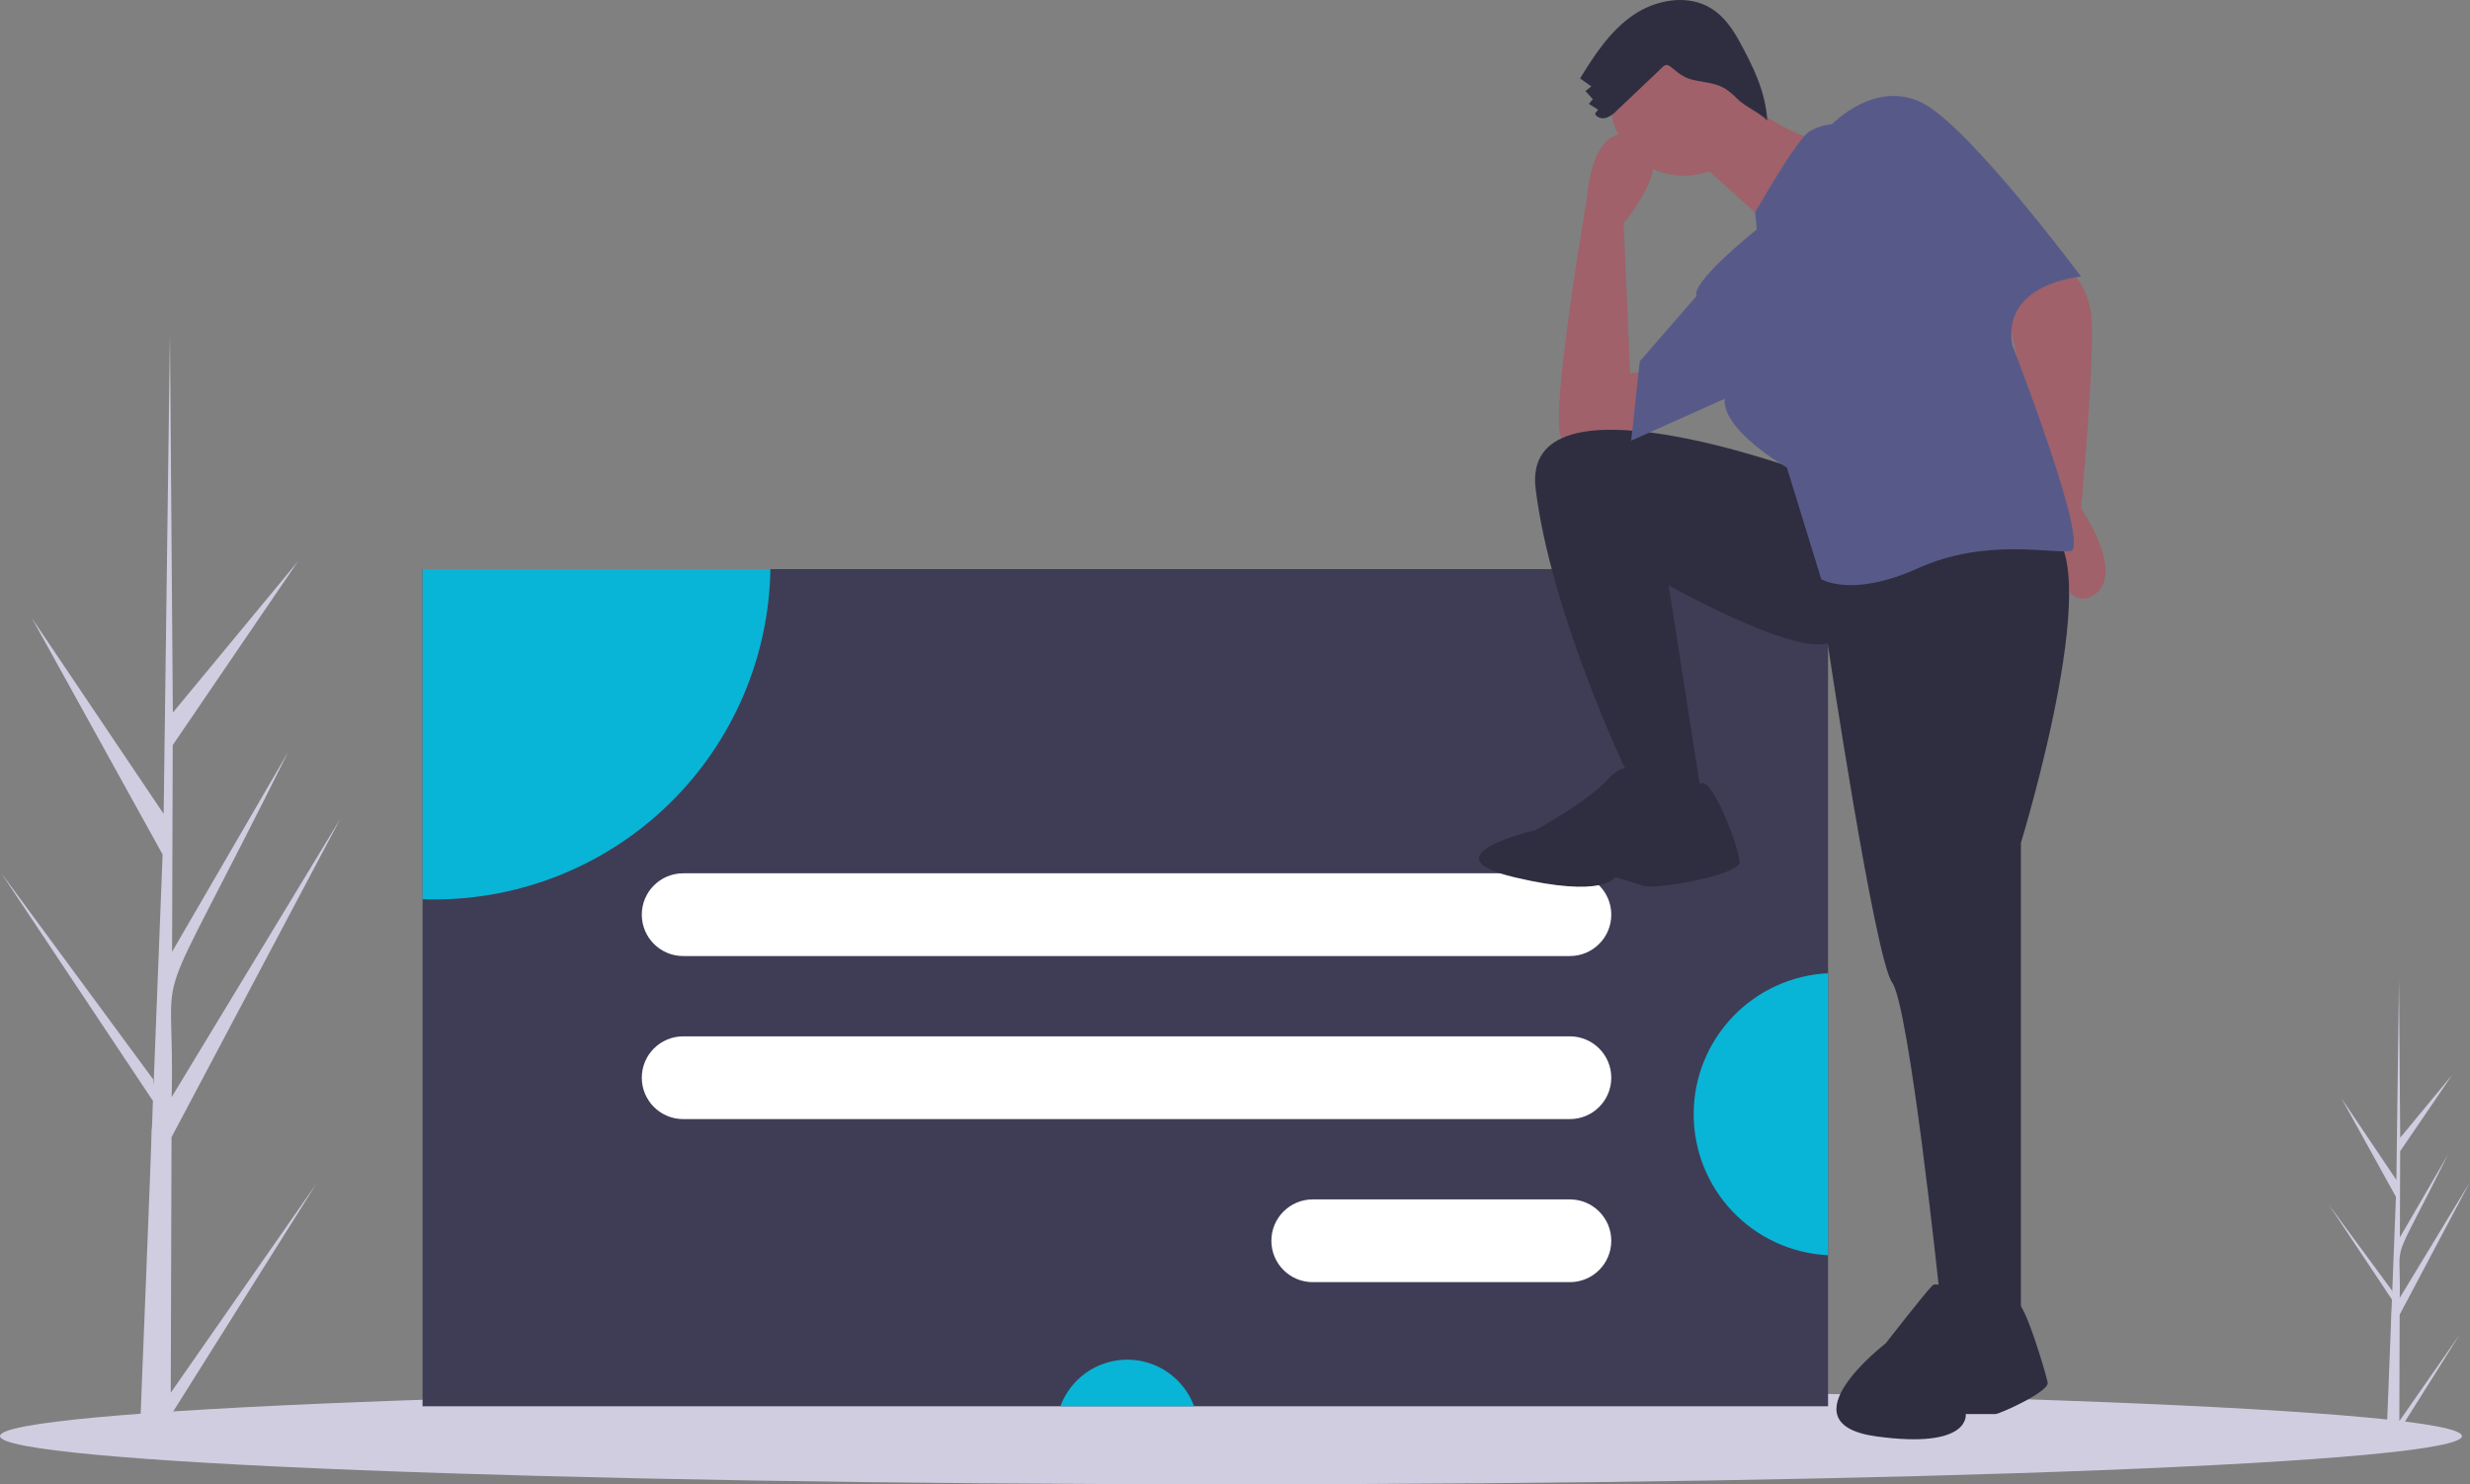 <svg width="659" height="396" viewBox="0 0 659 396" fill="none" xmlns="http://www.w3.org/2000/svg">
<rect x="0" y="0" width="659" height="396" fill="#808080" stroke="none"/>
<path d="M45.557 371.58L84.423 315.789L45.537 377.648L45.514 383.996C42.743 383.973 39.999 383.883 37.284 383.726C37.271 382.284 40.575 302.984 40.434 301.549C40.626 301.495 40.733 294.049 40.81 293.723L0.206 232.756L40.853 287.953L40.974 289.584L43.386 227.973L8.482 164.88L43.662 217.147C43.675 216.308 45.327 89.805 45.343 89.025C45.353 89.439 46.111 189.696 46.117 190.119L79.498 149.764L46.085 198.79L45.914 253.932L76.891 200.609C38.232 278.373 46.788 251.16 45.8 292.701L90.796 218.452L45.762 303.398L45.557 371.58Z" fill="#D0CDE1"/>
<path d="M640.147 379.154L656.344 355.905L640.139 381.683L640.13 384.328C638.975 384.318 637.831 384.281 636.7 384.216C636.695 383.615 638.071 350.568 638.013 349.97C638.093 349.948 638.138 346.845 638.169 346.709L621.249 321.303L638.187 344.305L638.238 344.984L639.243 319.309L624.698 293.017L639.358 314.798C639.363 314.449 640.052 261.732 640.058 261.406C640.063 261.579 640.379 303.359 640.381 303.535L654.292 286.718L640.368 307.148L640.296 330.127L653.205 307.906C637.095 340.312 640.66 328.972 640.249 346.283L659 315.342L640.233 350.741L640.147 379.154Z" fill="#D0CDE1"/>
<path d="M328.423 396C509.806 396 656.846 390.245 656.846 383.145C656.846 376.045 509.806 370.29 328.423 370.29C147.04 370.29 0 376.045 0 383.145C0 390.245 147.04 396 328.423 396Z" fill="#D0CDE1"/>
<path d="M487.732 151.832H112.742V375.188H487.732V151.832Z" fill="#3F3D56"/>
<path d="M205.546 151.832C205.163 175.336 195.549 197.747 178.777 214.234C162.006 230.72 139.42 239.961 115.892 239.964C114.838 239.964 113.79 239.945 112.742 239.908V151.832H205.546Z" fill="#09B5D7"/>
<path d="M318.581 375.188H282.916C284.258 371.541 286.687 368.394 289.876 366.171C293.065 363.948 296.86 362.757 300.748 362.757C304.637 362.757 308.431 363.948 311.62 366.171C314.809 368.394 317.239 371.541 318.581 375.188V375.188Z" fill="#09B5D7"/>
<path d="M487.732 259.656V334.89C478.065 334.418 468.949 330.248 462.274 323.246C455.599 316.243 451.876 306.943 451.876 297.273C451.876 287.603 455.599 278.303 462.274 271.301C468.949 264.298 478.065 260.129 487.732 259.656V259.656Z" fill="#09B5D7"/>
<path d="M418.843 232.994H182.281C176.179 232.994 171.233 237.936 171.233 244.032V244.032C171.233 250.128 176.179 255.069 182.281 255.069H418.843C424.945 255.069 429.892 250.128 429.892 244.032C429.892 237.936 424.945 232.994 418.843 232.994Z" fill="white"/>
<path d="M418.843 276.496H182.281C176.179 276.496 171.233 281.438 171.233 287.534V287.534C171.233 293.63 176.179 298.571 182.281 298.571H418.843C424.945 298.571 429.892 293.63 429.892 287.534C429.892 281.438 424.945 276.496 418.843 276.496Z" fill="white"/>
<path d="M418.843 319.998H350.253C344.152 319.998 339.205 324.94 339.205 331.036C339.205 337.132 344.152 342.073 350.253 342.073H418.843C424.945 342.073 429.892 337.132 429.892 331.036C429.892 324.94 424.945 319.998 418.843 319.998Z" fill="white"/>
<path d="M547.199 68.634C547.199 68.634 557.51 72.64 558.083 85.804C558.656 98.967 555.219 135.595 555.219 135.595C555.219 135.595 567.822 153.91 558.083 159.06C548.345 164.211 547.199 138.457 547.199 138.457L535.742 84.087C535.742 84.087 542.616 68.062 547.199 68.634Z" fill="#A0616A"/>
<path d="M441.793 110.986C441.793 110.986 417.16 127.011 416.014 114.42C414.868 101.829 423.461 52.609 423.461 52.609C423.461 52.609 424.607 31.433 436.637 36.584C448.667 41.735 433.2 59.477 433.2 59.477L434.919 99.539L446.376 98.967L441.793 110.986Z" fill="#A0616A"/>
<path d="M481.32 125.866C481.32 125.866 405.703 97.822 409.713 130.445C413.723 163.067 433.2 204.274 433.2 204.274L440.074 215.148H454.396L445.23 156.199C445.23 156.199 477.883 174.513 487.622 171.651C487.622 171.651 500.224 255.782 504.807 262.078C509.39 268.373 517.41 344.492 517.41 344.492L524.857 353.649H539.179V224.877C539.179 224.877 563.812 144.753 544.907 140.746C526.003 136.74 481.32 125.866 481.32 125.866Z" fill="#2F2E41"/>
<path d="M438.356 207.708C438.356 207.708 434.919 201.412 429.19 207.708C423.461 214.003 409.713 221.443 409.713 221.443C409.713 221.443 379.924 228.311 403.984 234.034C428.044 239.757 430.909 234.034 430.909 234.034C430.909 234.034 434.919 235.179 438.356 236.323C441.793 237.468 464.134 233.462 464.134 230.028C464.134 226.594 456.55 206.072 453.468 209.179C450.386 212.286 438.356 207.708 438.356 207.708Z" fill="#2F2E41"/>
<path d="M525.955 347.984C525.955 347.984 517.509 341.034 515.521 343.02C513.534 345.006 503.1 358.408 503.1 358.408C503.1 358.408 475.276 379.753 500.616 383.227C525.955 386.702 524.465 377.271 524.465 377.271H532.414C533.408 377.271 546.823 371.314 546.326 368.832C545.829 366.35 539.867 346.112 537.88 347.544C535.892 348.977 525.955 347.984 525.955 347.984Z" fill="#2F2E41"/>
<path d="M449.24 46.886C459.997 46.886 468.717 38.174 468.717 27.427C468.717 16.68 459.997 7.968 449.24 7.968C438.483 7.968 429.763 16.68 429.763 27.427C429.763 38.174 438.483 46.886 449.24 46.886Z" fill="#A0616A"/>
<path d="M462.989 25.138C462.989 25.138 477.883 37.729 488.194 37.729C498.506 37.729 473.3 61.194 473.3 61.194L450.959 41.163L462.989 25.138Z" fill="#A0616A"/>
<path d="M468.717 61.194L468.271 56.685C468.271 56.685 479.602 36.584 483.039 34.867C486.476 33.15 488.767 33.15 488.767 33.15C488.767 33.15 500.225 21.132 512.827 27.427C525.43 33.723 555.219 73.785 555.219 73.785C555.219 73.785 534.023 75.502 536.887 92.099C536.887 92.099 558.083 146.47 552.355 147.042C546.626 147.614 529.44 143.608 511.682 151.62C493.923 159.633 485.903 154.482 485.903 154.482L476.737 124.721C476.737 124.721 459.552 114.992 460.124 106.407L435.205 117.567L437.496 96.392L452.677 78.936C452.677 78.936 449.813 76.647 468.717 61.194Z" fill="#575A89"/>
<path d="M431.324 29.531C430.549 30.39 429.579 31.051 428.495 31.455C427.386 31.768 425.988 31.385 425.546 30.321L426.37 29.25L423.901 27.718L424.977 26.456L422.988 24.299L424.557 23.055L421.569 20.92C425.442 14.605 429.631 8.212 435.746 4.027C441.861 -0.159 450.405 -1.646 456.669 2.313C459.922 4.368 462.222 7.631 464.064 11.006C467.769 17.795 471.034 24.413 471.517 32.13C469.189 29.866 465.792 28.59 463.464 26.326C462.434 25.234 461.266 24.279 459.991 23.485C457.557 22.114 454.644 21.993 451.919 21.374C449.628 20.854 448.141 19.822 446.407 18.347C444.345 16.592 444.261 17.27 442.179 19.246C438.563 22.677 434.944 26.105 431.324 29.531Z" fill="#2F2E41"/>
</svg>
